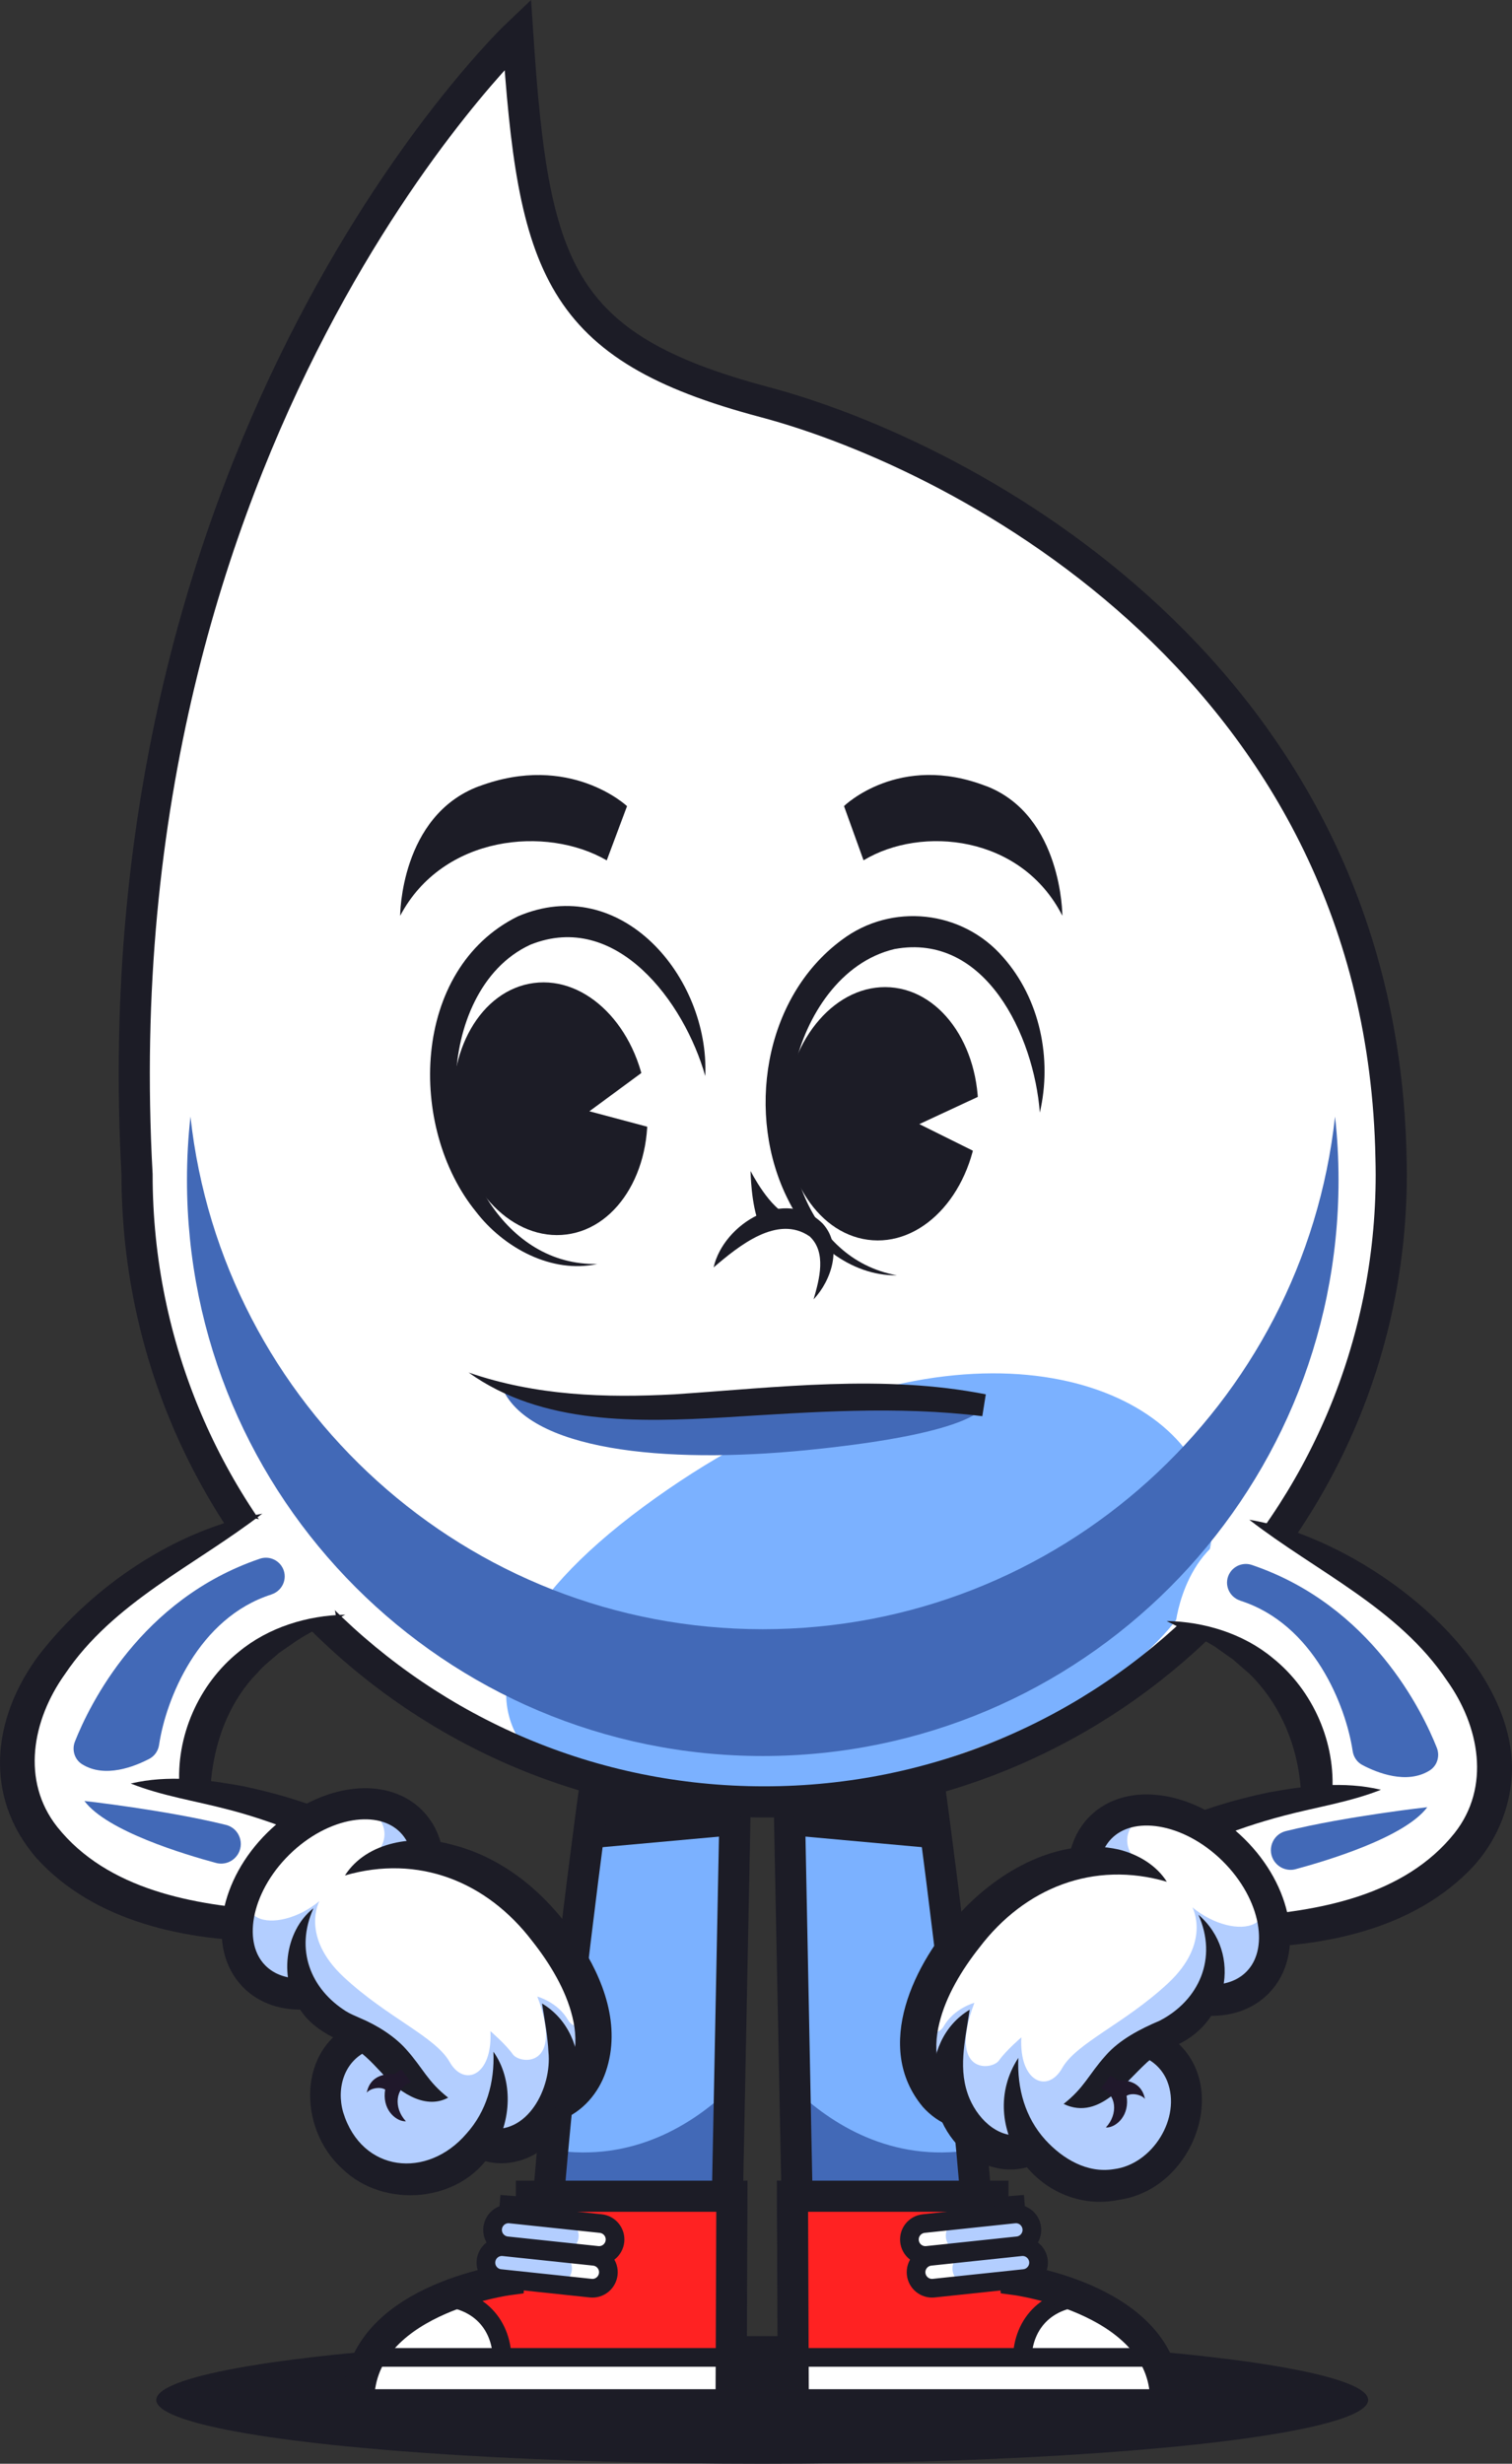 <?xml version="1.0" encoding="UTF-8"?>
<svg id="Layer_2" data-name="Layer 2" xmlns="http://www.w3.org/2000/svg" viewBox="0 0 242.92 395.63">
  <rect x="0" y="0" width="242.92" height="395.63" fill="#333333" stroke="none"/>
  <defs>
    <style>
      .cls-1, .cls-2, .cls-3, .cls-4 {
        fill: none;
        stroke: #1c1c26;
        stroke-miterlimit: 10;
      }

      .cls-1, .cls-4 {
        stroke-width: 5px;
      }

      .cls-5, .cls-6, .cls-7, .cls-8, .cls-9, .cls-10, .cls-11, .cls-12, .cls-13, .cls-14, .cls-15 {
        stroke-width: 0px;
      }

      .cls-5, .cls-10 {
        fill: #7bb1ff;
      }

      .cls-6, .cls-11 {
        fill: #4269b7;
      }

      .cls-7, .cls-10, .cls-3, .cls-11, .cls-12, .cls-14, .cls-4 {
        fill-rule: evenodd;
      }

      .cls-7, .cls-13 {
        fill: #1c1c26;
      }

      .cls-8 {
        fill: #20182b;
      }

      .cls-9 {
        fill: #b3ceff;
      }

      .cls-2, .cls-3 {
        stroke-linecap: round;
        stroke-width: 3px;
      }

      .cls-12 {
        fill: #f22;
      }

      .cls-14, .cls-15 {
        fill: #fff;
      }
    </style>
  </defs>
  <g id="OBJECTS">
    <g>
      <ellipse class="cls-13" cx="122.46" cy="385.38" rx="97.35" ry="10.25"/>
      <path class="cls-5" d="M100.91,249.65s-11.57,74.33-13.85,118.99h29.49l2.36-118.99h-18Z"/>
      <path class="cls-11" d="M117.21,335.48c-5.7,5.46-15.41,11.83-28.42,9.76-.76,8.28-1.37,16.22-1.73,23.4h29.49l.66-33.16Z"/>
      <path class="cls-13" d="M118.01,287.09l-23.06-3.44c-.42,3.2-1.28,9.94-1.7,13.29l24.6-2.23.15-7.62Z"/>
      <path class="cls-1" d="M100.91,249.65s-11.57,74.33-13.85,118.99h29.49l2.36-118.99h-18Z"/>
      <path class="cls-12" d="M82.89,352.67l-1.09,13.38s-24.79,3.22-24.15,20.11h59.81l.13-33.49h-34.71Z"/>
      <path class="cls-14" d="M80.57,380.74c.75-5.56-2.06-11.07-9.09-11.84-6.72,2.74-14.18,7.9-13.83,17.26h13.32c5.22-1.16,9.25-2.87,9.6-5.42Z"/>
      <path class="cls-3" d="M80.57,380.74c.75-5.56-2.06-11.07-9.09-11.84-6.72,2.74-14.18,7.9-13.83,17.26h13.32c5.22-1.16,9.25-2.87,9.6-5.42Z"/>
      <path class="cls-14" d="M115.92,378.55h-56.03c-1.48,2.16-2.35,4.68-2.23,7.61h59.82l-1.56-7.61Z"/>
      <path class="cls-4" d="M82.89,352.67l-1.09,13.38s-24.79,3.22-24.15,20.11h59.81l.13-33.49h-34.71Z"/>
      <line class="cls-2" x1="59.89" y1="378.55" x2="115.92" y2="378.55"/>
      <path class="cls-15" d="M95.98,362.17l-14.54-1.54c-1.41-.15-2.44-1.41-2.29-2.82h0c.15-1.41,1.41-2.44,2.82-2.29l14.54,1.54c1.41.15,2.44,1.41,2.29,2.82h0c-.15,1.41-1.41,2.44-2.82,2.29Z"/>
      <path class="cls-9" d="M90.13,361.57l-8.69-.9c-1.41-.15-2.44-1.41-2.29-2.82h0c.15-1.41,1.41-2.44,2.82-2.29l8.69.9c1.41.15,2.44,1.41,2.29,2.82h0c-.15,1.41-1.41,2.44-2.82,2.29Z"/>
      <path class="cls-2" d="M95.98,362.17l-14.54-1.54c-1.41-.15-2.44-1.41-2.29-2.82h0c.15-1.41,1.41-2.44,2.82-2.29l14.54,1.54c1.41.15,2.44,1.41,2.29,2.82h0c-.15,1.41-1.41,2.44-2.82,2.29Z"/>
      <path class="cls-15" d="M94.91,367.43l-14.54-1.54c-1.41-.15-2.44-1.41-2.29-2.82h0c.15-1.41,1.41-2.44,2.82-2.29l14.54,1.54c1.41.15,2.44,1.41,2.29,2.82h0c-.15,1.41-1.41,2.44-2.82,2.29Z"/>
      <path class="cls-9" d="M89.05,366.83l-8.69-.9c-1.41-.15-2.44-1.41-2.29-2.82h0c.15-1.41,1.41-2.44,2.82-2.29l8.69.9c1.41.15,2.44,1.41,2.29,2.82h0c-.15,1.41-1.41,2.44-2.82,2.29Z"/>
      <path class="cls-2" d="M94.91,367.43l-14.54-1.54c-1.41-.15-2.44-1.41-2.29-2.82h0c.15-1.41,1.41-2.44,2.82-2.29l14.54,1.54c1.41.15,2.44,1.41,2.29,2.82h0c-.15,1.41-1.41,2.44-2.82,2.29Z"/>
      <path class="cls-5" d="M144.01,249.65s11.57,74.33,13.85,118.99h-29.49s-2.36-118.99-2.36-118.99h18Z"/>
      <path class="cls-11" d="M127.71,335.48c5.7,5.46,15.41,11.83,28.42,9.76.76,8.28,1.37,16.22,1.73,23.4h-29.49l-.66-33.16Z"/>
      <path class="cls-13" d="M126.9,287.09l23.06-3.44c.42,3.2,1.28,9.94,1.7,13.29l-24.6-2.23-.15-7.62Z"/>
      <path class="cls-1" d="M144.01,249.65s11.57,74.33,13.85,118.99h-29.49s-2.36-118.99-2.36-118.99h18Z"/>
      <path class="cls-12" d="M162.02,352.67l1.09,13.38s24.79,3.22,24.15,20.11h-59.81s-.13-33.49-.13-33.49h34.71Z"/>
      <path class="cls-14" d="M164.35,380.74c-.75-5.56,2.06-11.07,9.09-11.84,6.72,2.74,14.18,7.9,13.83,17.26h-13.32c-5.22-1.16-9.25-2.87-9.6-5.42Z"/>
      <path class="cls-3" d="M164.35,380.74c-.75-5.56,2.06-11.07,9.09-11.84,6.72,2.74,14.18,7.9,13.83,17.26h-13.32c-5.22-1.16-9.25-2.87-9.6-5.42Z"/>
      <path class="cls-14" d="M129,378.55h56.03c1.48,2.16,2.35,4.68,2.23,7.61h-59.82s1.56-7.61,1.56-7.61Z"/>
      <path class="cls-4" d="M162.02,352.67l1.09,13.38s24.79,3.22,24.15,20.11h-59.81s-.13-33.49-.13-33.49h34.71Z"/>
      <line class="cls-2" x1="185.03" y1="378.55" x2="129" y2="378.55"/>
      <path class="cls-15" d="M148.94,362.17l14.54-1.54c1.41-.15,2.44-1.41,2.29-2.82h0c-.15-1.41-1.41-2.44-2.82-2.29l-14.54,1.54c-1.41.15-2.44,1.41-2.29,2.82h0c.15,1.41,1.41,2.44,2.82,2.29Z"/>
      <path class="cls-9" d="M154.79,361.57l8.69-.9c1.41-.15,2.44-1.41,2.29-2.82h0c-.15-1.41-1.41-2.44-2.82-2.29l-8.69.9c-1.41.15-2.44,1.41-2.29,2.82h0c.15,1.41,1.41,2.44,2.82,2.29Z"/>
      <path class="cls-2" d="M148.94,362.17l14.54-1.54c1.41-.15,2.44-1.41,2.29-2.82h0c-.15-1.41-1.41-2.44-2.82-2.29l-14.54,1.54c-1.41.15-2.44,1.41-2.29,2.82h0c.15,1.41,1.41,2.44,2.82,2.29Z"/>
      <path class="cls-15" d="M150.01,367.43l14.54-1.54c1.41-.15,2.44-1.41,2.29-2.82h0c-.15-1.41-1.41-2.44-2.82-2.29l-14.54,1.54c-1.41.15-2.44,1.41-2.29,2.82h0c.15,1.41,1.41,2.44,2.82,2.29Z"/>
      <path class="cls-9" d="M155.86,366.83l8.69-.9c1.41-.15,2.44-1.41,2.29-2.82h0c-.15-1.41-1.41-2.44-2.82-2.29l-8.69.9c-1.41.15-2.44,1.41-2.29,2.82h0c.15,1.41,1.41,2.44,2.82,2.29Z"/>
      <path class="cls-2" d="M150.01,367.43l14.54-1.54c1.41-.15,2.44-1.41,2.29-2.82h0c-.15-1.41-1.41-2.44-2.82-2.29l-14.54,1.54c-1.41.15-2.44,1.41-2.29,2.82h0c.15,1.41,1.41,2.44,2.82,2.29Z"/>
    </g>
    <g>
      <path class="cls-14" d="M83.09,4.51c2.49,37.55,6.29,50.23,39.59,59.08,32.93,8.75,99.22,43.96,100.71,121.38.02.89.04,1.78.04,2.67,0,55.64-45.11,100.75-100.75,100.75S21.93,243.28,21.93,187.64C15.36,68.67,83.09,4.51,83.09,4.51Z"/>
      <path class="cls-10" d="M103.4,241.94c83.25-61.38,146.22,26.63,19.37,47.42-36.34,5.96-61.75-16.17-19.37-47.42Z"/>
      <path class="cls-11" d="M122.55,261.62c47.65,0,86.87-36.03,91.94-82.32.37,3.34.56,6.74.56,10.18,0,51.09-41.42,92.5-92.5,92.5S30.04,240.57,30.04,189.48c0-3.44.19-6.84.56-10.18,5.07,46.3,44.3,82.32,91.94,82.32Z"/>
      <path class="cls-4" d="M83.18,5.47c2.49,37.55,6.29,50.23,39.59,59.08,32.93,8.75,99.22,43.96,100.71,121.38.02.89.04,1.78.04,2.67,0,55.64-45.11,100.75-100.75,100.75S22.02,244.24,22.02,188.6C15.45,69.62,83.18,5.47,83.18,5.47Z"/>
    </g>
    <g>
      <g>
        <g>
          <path class="cls-14" d="M124.96,175.72c-1.06,15.25,7.5,28.26,19.12,29.07,11.63.81,21.91-10.89,22.98-26.13,1.06-15.25-7.5-28.26-19.12-29.07-11.63-.81-21.91,10.89-22.98,26.13Z"/>
          <path class="cls-13" d="M167.06,178.66c-.94-12.36-8.75-28.96-23.35-26.26-8.65,2.05-14.18,10.71-16.04,18.98-3.2,12.84,1.67,30.72,16.42,33.41-7.5.12-14.23-5.51-17.46-12.11-6.82-13.45-4.06-32.39,8.61-41.75,8.01-6.03,19.38-4.79,25.93,2.79,5.93,6.71,7.89,16.32,5.89,24.94h0Z"/>
          <g>
            <path class="cls-7" d="M126.12,177.77c-.78,11.22,5.52,20.79,14.07,21.39,8.55.6,16.12-8.01,16.91-19.23.78-11.22-5.52-20.79-14.07-21.39-8.55-.6-16.12,8.01-16.91,19.23Z"/>
            <polygon class="cls-14" points="158.12 185.68 147.7 180.51 158.58 175.45 158.12 185.68"/>
          </g>
        </g>
        <g>
          <path class="cls-14" d="M71.46,178.27c1.98,15.15,12.96,26.21,24.51,24.7,11.56-1.51,19.32-15.02,17.34-30.17-1.98-15.15-12.96-26.21-24.51-24.7-11.56,1.51-19.32,15.02-17.34,30.17Z"/>
          <path class="cls-13" d="M113.31,172.8c-3.37-11.93-14.32-26.65-28.1-21.1-8.08,3.72-11.77,13.31-11.96,21.78-.59,13.22,7.73,29.78,22.72,29.49-7.32,1.6-15.04-2.58-19.51-8.41-10.97-13.49-10.43-38.91,6.72-47.4,16.6-7.13,30.83,9.79,30.13,25.63h0Z"/>
          <g>
            <path class="cls-7" d="M73,180.05c1.46,11.15,9.53,19.29,18.04,18.18,8.5-1.11,14.21-11.05,12.76-22.2-1.46-11.15-9.53-19.29-18.03-18.18-8.5,1.11-14.21,11.05-12.76,22.2Z"/>
            <polygon class="cls-14" points="105.94 181.45 94.69 178.45 104.36 171.33 105.94 181.45"/>
          </g>
        </g>
        <g>
          <path class="cls-6" d="M158.09,225.65s-.2,4.4-28.46,7.21c-22.94,2.28-44.97.08-49.08-10.29,0,0,23.46,7.28,42.37,4.16,21.84-3.6,25.41-.36,25.41-.36l9.76-.71Z"/>
          <path class="cls-13" d="M157.81,227.41c-13.77-1.69-27.51-.66-41.36.19-13.87.79-29.38,1.25-41.16-7.2,10.81,3.73,21.91,4.1,33.1,3.5,16.56-1.11,33.47-3.25,49.99,0,0,0-.56,3.51-.56,3.51h0Z"/>
        </g>
      </g>
      <g>
        <path class="cls-13" d="M114.65,203.52c1.59-7.06,11.49-13.02,17.53-7.03,3.31,3.62,1.34,9.21-1.47,12.16.95-3.25,2.1-7.55-.62-10.1-5.16-3.59-11.41,1.53-15.44,4.97h0Z"/>
        <path class="cls-7" d="M122.01,196.69c-1.37-3.29-1.42-8.65-1.42-8.65,0,0,3.15,6.24,6.29,7.16l-4.87,1.49Z"/>
      </g>
      <g>
        <path class="cls-7" d="M158.48,126.25c-14.03-5.46-22.88,3.19-22.88,3.19l3.14,8.71c9.29-5.61,25.35-4.06,31.94,8.9,0,0,0-16.06-12.19-20.81Z"/>
        <path class="cls-7" d="M76.96,126.25c-12.67,4.74-12.67,20.81-12.67,20.81,6.84-12.97,23.53-14.52,33.19-8.9l3.26-8.71s-9.19-8.65-23.77-3.19Z"/>
      </g>
    </g>
    <g>
      <g>
        <g>
          <path class="cls-14" d="M188.89,260.65s1.53-14.19,13.46-15.89c0,0,18.42,5.25,33.87,26.07,15.45,20.82-8.68,37.33-35.52,40.17l-10.1-16.96s8.61-4.72,21.45-6.04c0,0,.5-21.85-23.17-27.36Z"/>
          <path class="cls-11" d="M199.27,257.04c11.77,3.75,16.95,16.82,18.05,24.14.14.96.71,1.8,1.57,2.25,2.33,1.23,7.13,3.17,10.8.87,1.22-.76,1.68-2.31,1.15-3.65-2.3-5.8-10.54-22.85-29.71-29.35-1.29-.44-2.72.05-3.48,1.17h0c-1.13,1.68-.31,3.94,1.62,4.56Z"/>
          <path class="cls-11" d="M204.8,298.97h0c.77,1.05,2.11,1.52,3.36,1.18,5.02-1.35,17.55-5.11,21.15-9.95,0,0-13.05,1.45-22.74,3.84-2.18.54-3.1,3.13-1.77,4.94Z"/>
          <g>
            <path class="cls-13" d="M200.71,244.04c16.7,2.76,39.46,18.99,41.99,36.8,1.04,7.27-1.75,14.84-7.02,19.91-9.46,9.26-23.42,11.91-36.15,11.99,0,0-.1-5-.1-5,12.31-.78,26.19-3.27,34.25-13.37,5.85-7.39,4.03-17.18-1.22-24.52-7.81-11.63-20.88-17.41-31.75-25.81h0Z"/>
            <path class="cls-13" d="M221.87,287.4c-5.07,2-10.37,2.78-15.56,4.15-3.96,1.04-8.12,2.39-11.87,4.04-6.43,2.75-12.76,6.41-17.5,11.58,0,0-4.07-2.91-4.07-2.91,7.51-9.44,19.46-14.02,30.94-16.43,5.93-1.09,12.11-1.84,18.06-.43h0Z"/>
            <path class="cls-13" d="M187.42,260.3c6.08.11,12.34,2.02,17.07,5.95,6.47,5.19,10.19,13.63,9.53,21.93,0,0-4.99-.34-4.99-.34-.04-.58-.11-1.4-.2-2.12-.76-6.38-3.51-12.5-8.15-17-.88-.77-1.76-1.51-2.64-2.29-.68-.45-2.27-1.6-2.93-2.06-2.5-1.51-5.03-2.73-7.68-4.07h0Z"/>
          </g>
        </g>
        <g>
          <path class="cls-15" d="M193.83,320.59s-2.76,3.8-4.16,4.68c-1.4.87-4.93,2.77-4.93,2.77,0,0,6.13,2.28,5.71,11.4-.42,9.12-11.94,13.41-16.66,11.64-4.72-1.77-7.69-6.48-7.69-6.48,0,0-6.08,1.07-9.79-1.34-3.71-2.41-4.09-5.8-4.09-5.8,0,0-6.62-4.01-3.87-14.55,2.74-10.54,11.43-18.52,16.8-20.8s9.15-2.57,9.15-2.57c0,0,1.39-11.47,14.57-8.16,13.18,3.31,16.82,16.54,15.48,22.98-1.35,6.44-7.6,6.75-10.51,6.24Z"/>
          <path class="cls-9" d="M152.22,337.45s-5.64-3.42-4.35-12.24c1.26,1.4,2.96,1.54,3.73.2,1.67-2.93,4.95-3.8,4.95-3.8-4.35,11.53,2.8,10.9,3.95,9.26,1.15-1.63,3.59-3.71,3.59-3.71-.38,7.19,4.24,9.03,6.55,4.95,2.31-4.08,10-7.11,17.01-13.63,7.02-6.53,3.92-12.2,3.92-12.2,6.8,5.63,17.16,3.96,7.69-7.66l1.09.38c3.79,5.15,4.79,11.48,3.98,15.36-1.35,6.44-7.6,6.75-10.51,6.24,0,0-2.76,3.8-4.16,4.68-1.4.87-4.93,2.77-4.93,2.77,0,0,5.53,2.64,5.11,11.76s-11.34,13.05-16.06,11.28c-4.72-1.77-7.69-6.48-7.69-6.48,0,0-6.08,1.07-9.79-1.34-3.71-2.41-4.09-5.8-4.09-5.8Z"/>
          <path class="cls-9" d="M183.94,299.82l-9.64-.33c.09-.64,1.58-9.88,12.04-8.6-5.82.65-7.05,6.18-2.4,8.93Z"/>
          <path class="cls-1" d="M193.81,321.18c3.23.19,6.16-.72,8.23-2.82,4.83-4.9,3.09-14.44-3.88-21.31-6.97-6.87-16.54-8.46-21.37-3.56-1.29,1.31-2.11,2.96-2.49,4.79"/>
          <path class="cls-13" d="M192.53,307.46c7.26,6.24,4.75,17.86-4.27,21.26-1.11.51-2.27,1.08-3.24,1.82-3.85,3.1-8.13,10.18-14.14,7.31,3.35-2.63,3.99-4.68,6.72-7.73,2.22-2.57,5.56-4.3,8.7-5.63,6.34-3.26,9.37-10.04,6.23-17.03h0Z"/>
          <path class="cls-13" d="M185.5,325.65c13.43,5.98,7.49,25.68-5.66,27.59-13.06,2.67-23.37-11.85-16.23-22.79-.22,4.98,1.12,9.6,4.31,13.14,2.82,3.1,6.78,5.44,11.05,4.73,6.2-.77,10.88-8.26,8.56-14.12-.72-1.8-2.1-3.18-3.96-3.96l1.93-4.58h0Z"/>
          <path class="cls-13" d="M166.82,347.24c-3.13,1.82-7.34,1.34-10.28-.57-8.27-5.06-9.25-18.88-.75-23.95-.75,5.18-1.96,9.69,0,14.32,1.53,3.54,4.97,6.7,8.92,5.66,0,0,2.11,4.53,2.11,4.53h0Z"/>
          <path class="cls-13" d="M187.46,302.17c-11.79-3.44-22.83,1-30.09,10.54-2.81,3.55-5.4,7.81-6.45,12.15-1.13,4.42-.46,9.76,3.7,12.09,0,0-1.81,4.51-1.81,4.51-1.81-.66-3.35-1.79-4.56-3.15-8.05-9.68-1.32-23.21,6.01-31.13,6.19-6.76,15.93-12.31,25.46-10.19,3.13.77,6.09,2.54,7.75,5.19h0Z"/>
          <path class="cls-8" d="M177.68,341.62c1.99-2.14,1.73-5.37-.81-6.26l1.49-2.02s2.5,1.12,2.7,3.7c.25,3.06-2.06,4.7-3.39,4.59Z"/>
          <path class="cls-8" d="M183.95,337.05c-.5-.69-2.41-1.19-3.28-.25l-1.94-2.62s4.45-1.03,5.22,2.87Z"/>
        </g>
      </g>
      <g>
        <g>
          <path class="cls-14" d="M53.98,259.65s-1.53-14.19-13.46-15.89c0,0-18.42,5.25-33.87,26.07s8.68,37.33,35.52,40.17l10.1-16.96s-8.61-4.72-21.45-6.04c0,0-.5-21.85,23.17-27.36Z"/>
          <path class="cls-11" d="M43.61,256.04c-11.77,3.75-16.95,16.82-18.05,24.14-.14.96-.71,1.8-1.57,2.25-2.33,1.22-7.13,3.17-10.8.87-1.22-.76-1.68-2.31-1.15-3.65,2.3-5.8,10.54-22.85,29.71-29.35,1.29-.44,2.72.05,3.48,1.17h0c1.13,1.68.31,3.94-1.62,4.56Z"/>
          <path class="cls-11" d="M38.07,297.97h0c-.77,1.05-2.11,1.52-3.36,1.18-5.02-1.35-17.55-5.11-21.15-9.95,0,0,13.05,1.45,22.74,3.84,2.18.54,3.1,3.13,1.77,4.94Z"/>
          <g>
            <path class="cls-13" d="M42.17,243.04c-10.87,8.39-23.94,14.18-31.75,25.81-5.24,7.34-7.07,17.13-1.22,24.52,8.06,10.1,21.94,12.59,34.25,13.37,0,0-.1,5-.1,5-13.34-.06-28.15-3.04-37.51-13.39-8.58-9.94-7.05-22.5.34-32.48,8.6-11.15,22.12-20.34,35.99-22.81h0Z"/>
            <path class="cls-13" d="M21,286.4c5.95-1.41,12.13-.66,18.06.43,11.48,2.41,23.43,6.99,30.94,16.43,0,0-4.07,2.91-4.07,2.91-.19-.23-.56-.64-.89-.96-5.45-5.38-12.39-9.07-19.5-11.8-2.82-1.07-6.07-2.12-8.98-2.86-5.2-1.37-10.49-2.15-15.56-4.15h0Z"/>
            <path class="cls-13" d="M55.45,259.3c-2.98,1.56-5.96,2.82-8.66,4.77,0,0-1.95,1.35-1.95,1.35-1.14,1.03-2.43,1.96-3.42,3.14-4.28,4.31-6.62,10.2-7.38,16.15-.1.72-.16,1.54-.2,2.12,0,0-4.99.34-4.99.34-.66-8.3,3.06-16.74,9.53-21.93,4.73-3.92,10.99-5.84,17.07-5.95h0Z"/>
          </g>
        </g>
        <g>
          <path class="cls-15" d="M49.04,319.59s2.76,3.8,4.16,4.68c1.4.87,4.93,2.77,4.93,2.77,0,0-6.13,2.28-5.71,11.4.42,9.12,11.94,13.41,16.66,11.64,4.72-1.77,7.69-6.48,7.69-6.48,0,0,6.08,1.07,9.79-1.34,3.71-2.41,4.09-5.8,4.09-5.8,0,0,6.62-4.01,3.87-14.55-2.74-10.54-11.43-18.52-16.8-20.8-5.37-2.28-9.15-2.57-9.15-2.57,0,0-1.39-11.47-14.57-8.16-13.18,3.31-16.82,16.54-15.48,22.98,1.35,6.44,7.6,6.75,10.51,6.24Z"/>
          <path class="cls-9" d="M90.66,336.45s5.64-3.42,4.35-12.24c-1.26,1.4-2.96,1.54-3.73.2-1.67-2.93-4.95-3.8-4.95-3.8,4.35,11.53-2.8,10.9-3.95,9.26-1.15-1.63-3.59-3.71-3.59-3.71.38,7.19-4.24,9.03-6.55,4.95-2.31-4.08-10-7.11-17.01-13.63-7.02-6.53-3.92-12.2-3.92-12.2-6.8,5.63-17.16,3.96-7.69-7.66l-1.09.38c-3.79,5.15-4.79,11.48-3.98,15.36,1.35,6.44,7.6,6.75,10.51,6.24,0,0,2.76,3.8,4.16,4.68,1.4.87,4.93,2.77,4.93,2.77,0,0-5.53,2.64-5.11,11.76.42,9.12,11.34,13.05,16.06,11.28,4.72-1.77,7.69-6.48,7.69-6.48,0,0,6.08,1.07,9.79-1.34,3.71-2.41,4.09-5.8,4.09-5.8Z"/>
          <path class="cls-9" d="M58.93,298.82l9.64-.33c-.09-.64-1.58-9.88-12.04-8.6,5.82.65,7.05,6.18,2.4,8.93Z"/>
          <path class="cls-1" d="M49.07,320.18c-3.23.19-6.16-.72-8.23-2.82-4.83-4.9-3.09-14.44,3.88-21.31,6.97-6.87,16.54-8.46,21.37-3.56,1.29,1.31,2.11,2.96,2.49,4.79"/>
          <path class="cls-13" d="M50.35,306.46c-2.96,6.61-.46,12.9,5.21,16.49.67.42,1.51.77,2.24,1.09,2.74,1.15,5.55,2.89,7.48,5.07,2.73,3.05,3.37,5.1,6.72,7.73-3.91,2.13-8.38-1.31-10.71-4.01-1.71-1.81-3.22-3.49-5.45-4.53-2.78-1.29-5.61-2.68-7.43-5.32-3.72-5.01-2.7-12.9,1.93-16.54h0Z"/>
          <path class="cls-13" d="M59.31,329.24c-3.97,1.58-5.32,6.01-4.17,9.97,2.99,9.69,13.53,10.75,19.82,3.39,3.18-3.55,4.53-8.16,4.31-13.14,3.15,4.4,3.07,11.19-.28,16.17-5.01,8.1-17.31,9.16-24.03,2.6-7.09-6.4-7.34-19.57,2.42-23.55,0,0,1.93,4.58,1.93,4.58h0Z"/>
          <path class="cls-13" d="M78.16,341.7c6.55,1.39,10.56-6.45,9.95-12.23-.11-2.36-.57-4.82-1.03-7.75,8.51,5.07,7.53,18.89-.75,23.95-2.94,1.91-7.15,2.39-10.28.57,0,0,2.11-4.53,2.11-4.53h0Z"/>
          <path class="cls-13" d="M55.41,301.17c3.54-5.53,11.38-6.64,17.34-4.92,8.6,2.21,15.43,8.26,20.18,15.43,4.03,6.11,6.9,13.63,4.4,20.99-1.16,3.43-3.74,6.49-7.26,7.78,0,0-1.81-4.51-1.81-4.51,4.15-2.33,4.82-7.67,3.7-12.09-1.05-4.34-3.64-8.6-6.45-12.15-7.28-9.55-18.28-13.97-30.09-10.54h0Z"/>
          <path class="cls-8" d="M65.2,340.62c-1.99-2.14-1.73-5.37.81-6.26l-1.49-2.02s-2.5,1.12-2.7,3.7c-.25,3.06,2.06,4.7,3.39,4.59Z"/>
          <path class="cls-8" d="M58.92,336.05c.5-.69,2.41-1.19,3.28-.25l1.94-2.62s-4.45-1.03-5.22,2.87Z"/>
        </g>
      </g>
    </g>
  </g>
</svg>